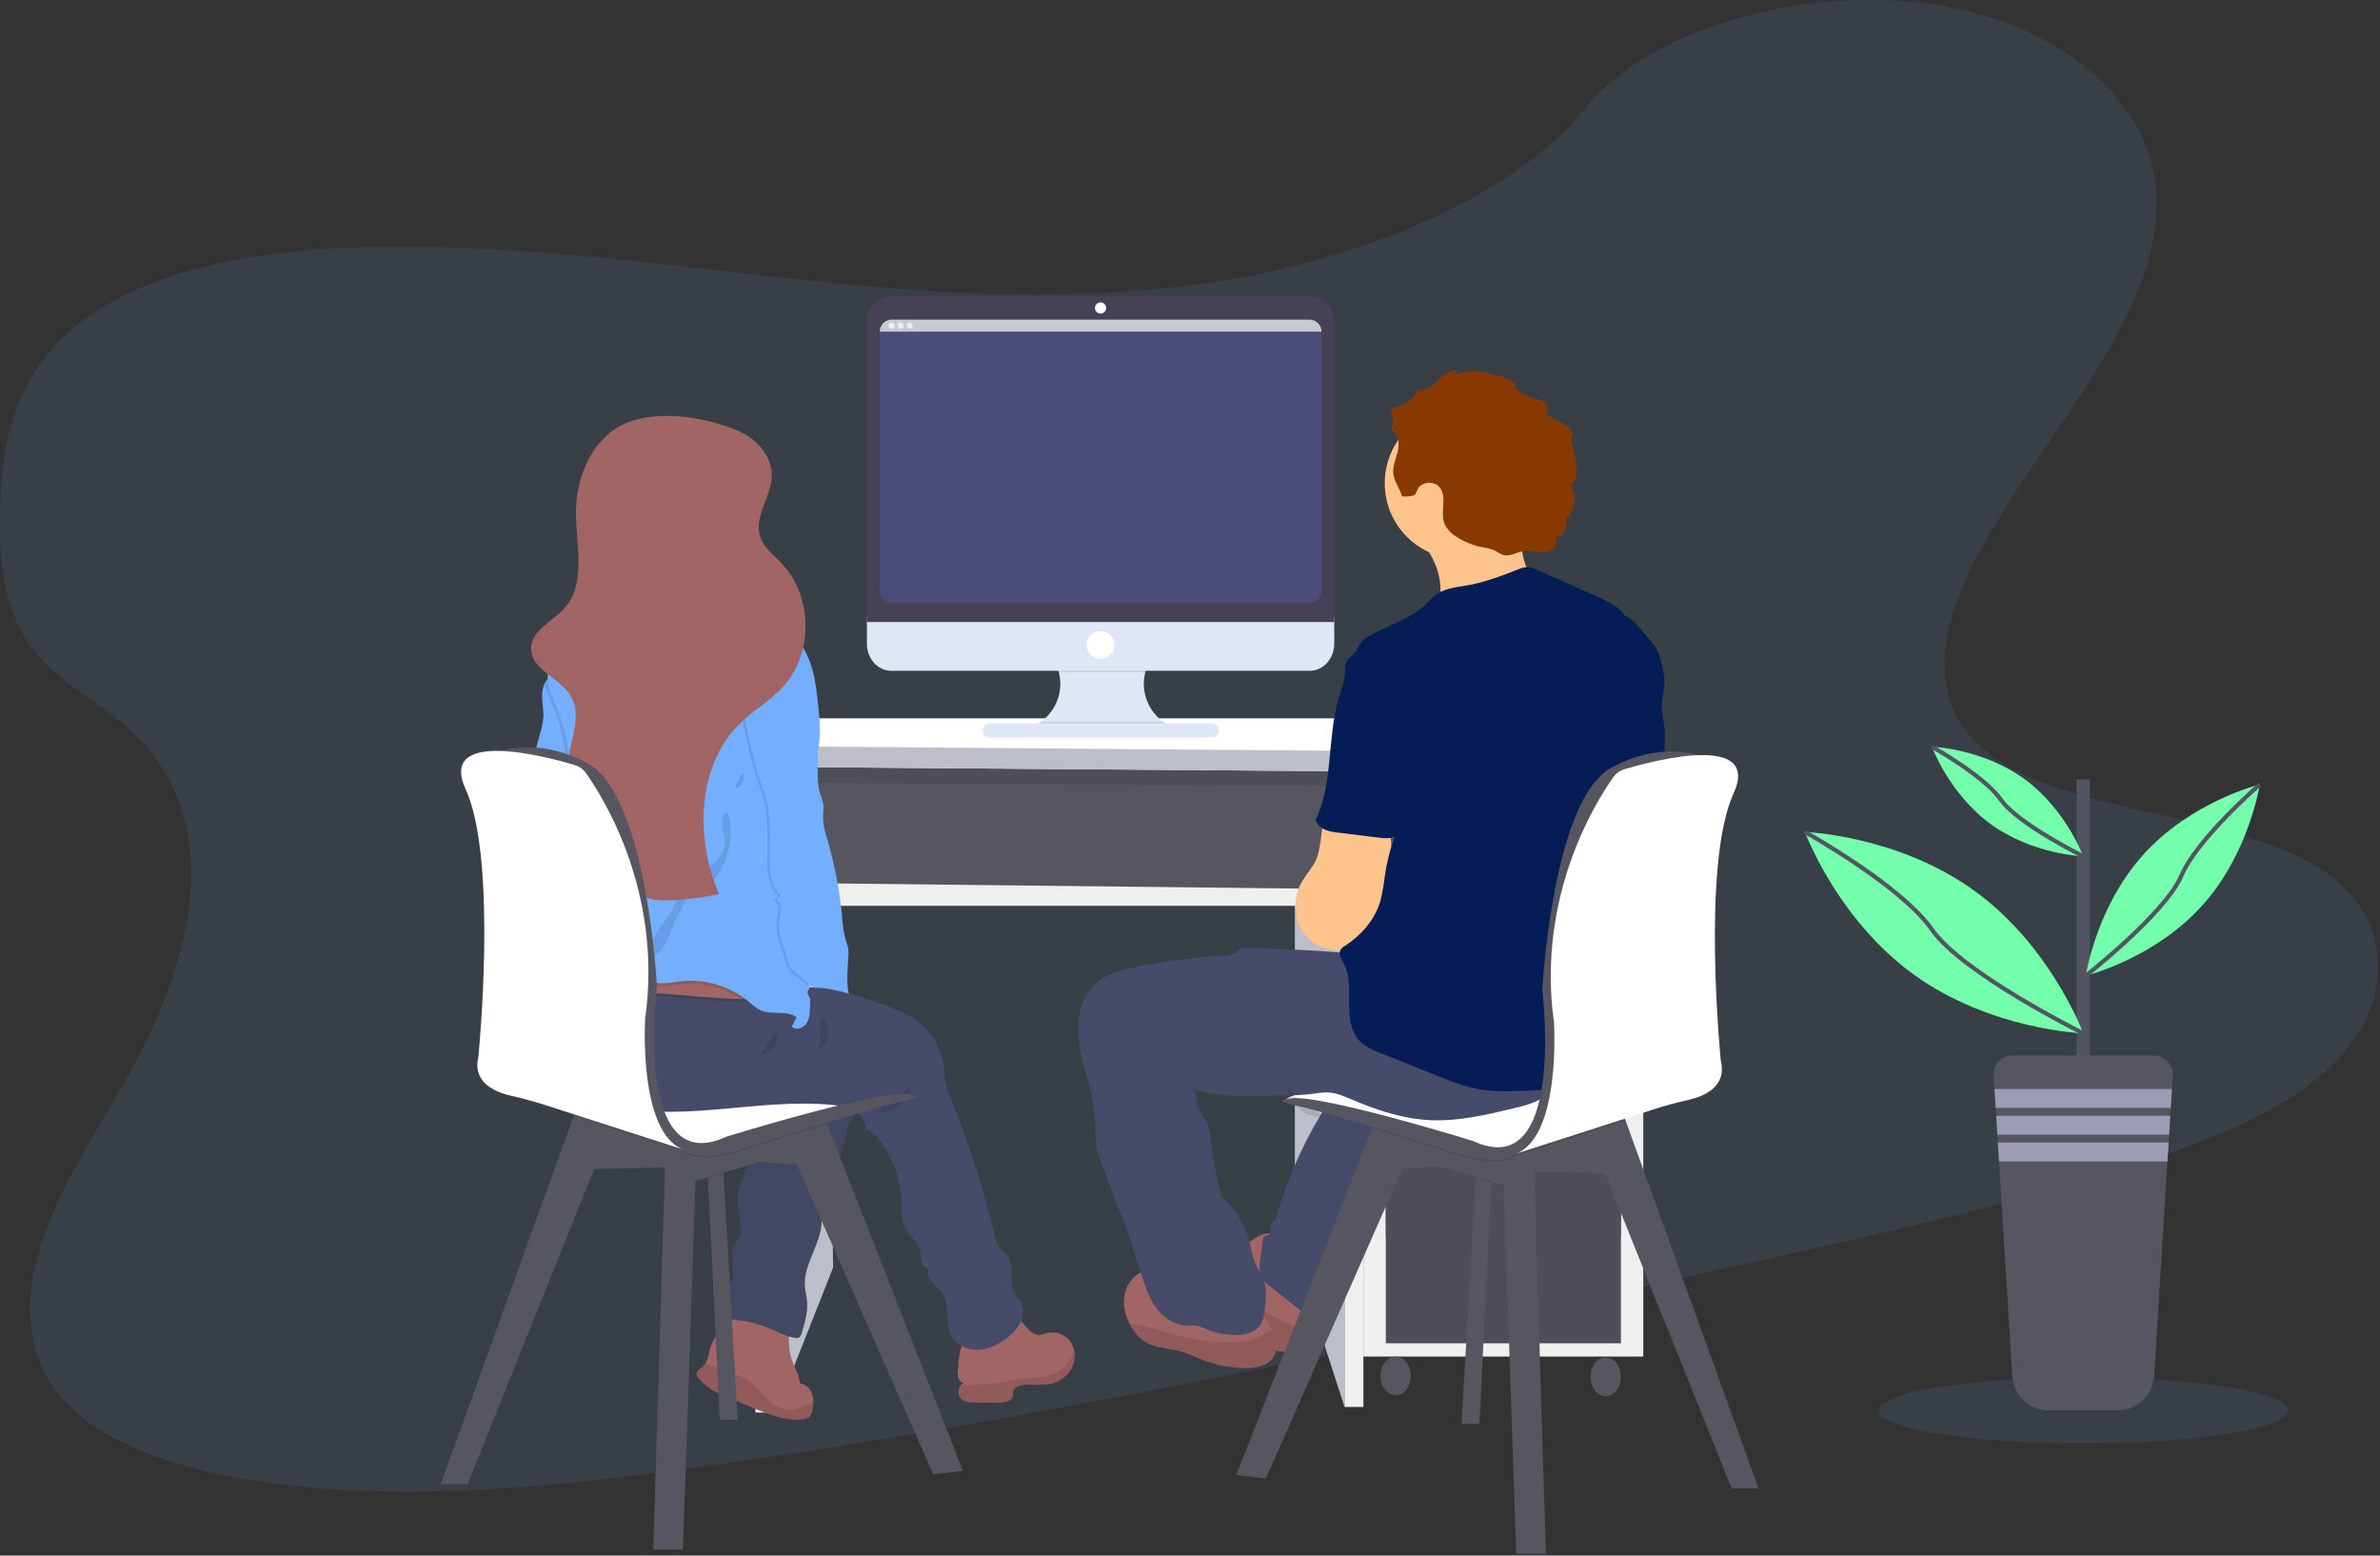 <svg
  width="1131"
  height="739"
  viewBox="0 0 1131 739"
  fill="none"
  xmlns="http://www.w3.org/2000/svg"
>
  <rect x="0" y="0" width="1131" height="739" fill="#333333" stroke="none"/>
  <g clip-path="url(#clip0)">
    <path
      opacity="0.1"
      d="M584.48 132.75C513.11 144.81 441.84 139.64 373.28 132.12C304.72 124.6 236.33 114.78 164.93 117.74C119 119.64 67.85 128.74 35.78 155.19C4.91 180.63 0.1 214.96 0.04 245.95C-0.04 269.26 1.98 293.38 18.5 311.95C29.98 324.83 47.65 334.06 60.96 345.95C107.27 387.25 93.19 452.28 62.8 507.57C48.54 533.51 31.1 559.02 21.39 585.57C11.68 612.12 10.39 640.57 27.77 662.22C44.99 683.69 78.3 695.79 113.03 702.06C183.57 714.8 262.16 706.89 338.2 696.17C506.49 672.36 673.04 635.24 839.23 598.21C900.72 584.5 962.48 570.73 1021.72 550.97C1054.62 539.97 1088.12 526.28 1109.37 504.97C1136.37 477.97 1137.05 441.04 1111.03 418.97C1067.37 381.97 968.55 390.18 934.78 347.88C916.2 324.59 924.29 292.96 939.08 265.02C970.79 205.1 1032.08 145.9 1024.14 86.16C1018.66 45.16 976.85 11.23 920.81 2.39C862.07 -6.87 786.63 10.69 752.81 51.95C718.04 94.46 647.5 122.07 584.48 132.75Z"
      fill="#73AEFF"
    />
    <path d="M643.43 359.24H360V424.87H643.43V359.24Z" fill="#565661" />
    <path
      opacity="0.1"
      d="M643.43 359.24H360V424.87H643.43V359.24Z"
      fill="black"
    />
    <path
      d="M393.91 427.03L395.9 602.24L368.64 671.06L366.53 427.03H393.91Z"
      fill="#BCBEC9"
    />
    <path
      d="M362.99 371.84L638.94 373.5V422.38H362.99V371.84Z"
      fill="#565661"
    />
    <path
      d="M615.33 427.03L638.94 430.36V668.4L615.33 595.59V427.03Z"
      fill="#BCBEC9"
    />
    <path d="M780.9 361.87H647.91V644.47H780.9V361.87Z" fill="#EFEFF0" />
    <path d="M770.26 369.72H658.55V586.95H770.26V369.72Z" fill="#565661" />
    <path
      opacity="0.1"
      d="M770.26 369.72H658.55V586.95H770.26V369.72Z"
      fill="black"
    />
    <path d="M770.26 374.17H658.55V422.38H770.26V374.17Z" fill="#565661" />
    <path d="M770.26 427.03H658.55V529.43H770.26V427.03Z" fill="#565661" />
    <path d="M770.26 535.75H658.55V638.15H770.26V535.75Z" fill="#565661" />
    <path
      opacity="0.1"
      d="M770.26 535.75H658.55V638.15H770.26V535.75Z"
      fill="black"
    />
    <path
      d="M663.21 662.87C667.186 662.87 670.41 658.751 670.41 653.67C670.41 648.589 667.186 644.47 663.21 644.47C659.233 644.47 656.01 648.589 656.01 653.67C656.01 658.751 659.233 662.87 663.21 662.87Z"
      fill="#565661"
    />
    <path
      d="M763.06 663.31C767.036 663.31 770.26 659.191 770.26 654.11C770.26 649.029 767.036 644.91 763.06 644.91C759.083 644.91 755.86 649.029 755.86 654.11C755.86 659.191 759.083 663.31 763.06 663.31Z"
      fill="#565661"
    />
    <path
      d="M359 671.06H368.64L365.99 364.32H351.35L359 671.06Z"
      fill="#EFEFF0"
    />
    <path
      d="M638.94 361.87V668.4H647.91V364.32L638.94 361.87Z"
      fill="#EFEFF0"
    />
    <path
      d="M366.46 419.38V430.36H638.94V422.38L366.46 419.38Z"
      fill="#EFEFF0"
    />
    <path
      d="M384.93 341.26H730.37L780.57 357.88V367.52L349.69 364.2V354.39L384.93 341.26Z"
      fill="white"
    />
    <path
      d="M349.69 354.39L780.57 357.88V367.52L349.69 364.2V354.39Z"
      fill="#BCBEC9"
    />
    <path
      d="M388.72 468.71L386.72 468.41C386.72 468.32 386.72 468.24 386.72 468.16C386.66 467.69 386.59 467.23 386.52 466.76C387.34 467.41 388.12 468.06 388.84 468.71H388.72Z"
      fill="url(#paint0_linear)"
    />
    <path
      d="M345.26 623.12C346.56 622.82 347.88 622.57 349.2 622.39C358.266 621.099 367.511 622.46 375.82 626.31C374.98 632.49 374.15 638.88 375.93 644.85C377.17 649.05 379.66 652.85 380.19 657.23C381.525 657.46 382.771 658.056 383.786 658.954C384.802 659.851 385.548 661.013 385.94 662.31C386.324 663.457 386.516 664.66 386.51 665.87C386.499 667.367 386.311 668.857 385.95 670.31C385.828 671.471 385.259 672.538 384.362 673.285C383.466 674.032 382.313 674.4 381.15 674.31C373.41 675.19 365.82 672.14 358.62 669.15L344.62 663.33C342.98 662.65 341.33 661.96 339.76 661.12C336.782 659.511 334.138 657.349 331.97 654.75C331.512 654.286 331.19 653.705 331.04 653.07C330.78 651.31 332.84 650.26 334.15 649.07C334.534 648.707 334.87 648.297 335.15 647.85C336.7 645.51 336.85 642.28 337.78 639.52C339.98 632.97 346.78 628.75 349.18 622.36C349.31 622.01 349.43 621.66 349.53 621.3"
      fill="#A26565"
    />
    <path
      opacity="0.1"
      d="M386.51 665.87C386.499 667.367 386.311 668.857 385.95 670.31C385.828 671.471 385.259 672.538 384.362 673.285C383.466 674.032 382.313 674.4 381.15 674.31C373.41 675.19 365.82 672.14 358.62 669.15L344.62 663.33C342.98 662.65 341.33 661.96 339.76 661.12C336.782 659.511 334.138 657.349 331.97 654.75C331.512 654.286 331.19 653.705 331.04 653.07C330.78 651.31 332.84 650.26 334.15 649.07C334.534 648.707 334.87 648.297 335.15 647.85C339.01 648.68 343.8 651.11 346.75 652.05C349.705 652.855 352.542 654.041 355.19 655.58C358.87 657.94 361.52 661.58 364.64 664.58C367.76 667.58 371.79 670.31 376.14 669.94C378.44 669.593 380.657 668.827 382.68 667.68L386.51 665.87Z"
      fill="black"
    />
    <path
      d="M370.12 523.76C370.38 524.667 370.357 525.632 370.053 526.526C369.749 527.42 369.179 528.199 368.42 528.76C367.11 529.57 365.42 529.46 364.12 530.34C362.51 531.47 362.28 533.71 362 535.65C361 542.32 357.69 548.37 354.86 554.5C352.03 560.63 349.64 567.32 350.68 573.98C351.39 578.5 353.61 583.32 351.53 587.39C351.02 588.39 350.26 589.28 349.68 590.25C346.83 595.01 348.45 601.04 348.34 606.58C348.382 607.195 348.246 607.809 347.95 608.35C347.513 608.861 346.975 609.276 346.37 609.57C345.355 610.316 344.521 611.282 343.93 612.395C343.34 613.509 343.008 614.741 342.96 616C342.876 618.518 343.179 621.034 343.86 623.46C343.97 624.439 344.403 625.354 345.09 626.06C345.886 626.586 346.826 626.852 347.78 626.82C354.063 627.329 360.225 628.828 366.04 631.26C369.83 632.84 373.51 634.82 377.54 635.58C377.93 635.701 378.34 635.741 378.746 635.698C379.152 635.655 379.544 635.53 379.9 635.33C380.407 634.873 380.757 634.267 380.9 633.6C382.45 628.5 384.02 623.24 383.49 617.94C383.26 615.66 382.65 613.43 382.49 611.15C381.79 602.15 387.88 594.03 389.81 585.15C390.68 581.15 390.68 577.01 391.3 572.97C392.98 561.9 399.08 551.97 401.43 541.02C401.757 538.979 402.266 536.971 402.95 535.02C404.7 530.78 408.75 527.34 408.84 522.75C408.896 521.74 408.63 520.739 408.08 519.89C407.137 518.855 405.885 518.154 404.51 517.89C399.077 516.395 393.547 515.279 387.96 514.55C385.399 514.047 382.786 513.866 380.18 514.01C376.796 514.408 373.544 515.556 370.66 517.37C366.8 519.75 369.28 520.32 370.12 523.76Z"
      fill="#454B69"
    />
    <path
      opacity="0.05"
      d="M370.12 523.76C370.38 524.667 370.357 525.632 370.053 526.526C369.749 527.42 369.179 528.199 368.42 528.76C367.11 529.57 365.42 529.46 364.12 530.34C362.51 531.47 362.28 533.71 362 535.65C361 542.32 357.69 548.37 354.86 554.5C352.03 560.63 349.64 567.32 350.68 573.98C351.39 578.5 353.61 583.32 351.53 587.39C351.02 588.39 350.26 589.28 349.68 590.25C346.83 595.01 348.45 601.04 348.34 606.58C348.382 607.195 348.246 607.809 347.95 608.35C347.513 608.861 346.975 609.276 346.37 609.57C345.355 610.316 344.521 611.282 343.93 612.395C343.34 613.509 343.008 614.741 342.96 616C342.876 618.518 343.179 621.034 343.86 623.46C343.97 624.439 344.403 625.354 345.09 626.06C345.886 626.586 346.826 626.852 347.78 626.82C354.063 627.329 360.225 628.828 366.04 631.26C369.83 632.84 373.51 634.82 377.54 635.58C377.93 635.701 378.34 635.741 378.746 635.698C379.152 635.655 379.544 635.53 379.9 635.33C380.407 634.873 380.757 634.267 380.9 633.6C382.45 628.5 384.02 623.24 383.49 617.94C383.26 615.66 382.65 613.43 382.49 611.15C381.79 602.15 387.88 594.03 389.81 585.15C390.68 581.15 390.68 577.01 391.3 572.97C392.98 561.9 399.08 551.97 401.43 541.02C401.757 538.979 402.266 536.971 402.95 535.02C404.7 530.78 408.75 527.34 408.84 522.75C408.896 521.74 408.63 520.739 408.08 519.89C407.137 518.855 405.885 518.154 404.51 517.89C399.077 516.395 393.547 515.279 387.96 514.55C385.399 514.047 382.786 513.866 380.18 514.01C376.796 514.408 373.544 515.556 370.66 517.37C366.8 519.75 369.28 520.32 370.12 523.76Z"
      fill="black"
    />
    <path
      d="M350.55 674.47H342.02L336.44 559.83L336.05 553.31L343.3 550.76L343.79 557.69L350.55 674.47Z"
      fill="#565661"
    />
    <path
      opacity="0.1"
      d="M343.79 557.69L336.44 559.83L336.05 553.31L343.3 550.76L343.79 557.69Z"
      fill="black"
    />
    <path
      d="M457.58 698.72L443.51 700.42L378.69 553.31L361.21 552.03L330.51 560.99L324.54 736.14H310.47L316.01 554.59L282.32 555.45L222.2 705.11H209.41L272.64 530.2L275.08 523.46L369.31 520.23L392.8 533.4L393.1 534.16L457.58 698.72Z"
      fill="#565661"
    />
    <path
      opacity="0.1"
      d="M393.1 534.16C372.85 540.26 351.83 546.92 351.83 546.92C351.83 546.92 332.66 553.61 324.54 546.92C323.516 546.121 322.372 545.49 321.15 545.05C322.204 545.803 323.341 546.43 324.54 546.92L272.64 530.19L275.07 523.46L369.31 520.23L392.8 533.4L393.1 534.16Z"
      fill="black"
    />
    <path
      d="M297.25 505.13L335.62 496.6C335.62 496.6 427.3 513.66 434.12 520.48C434.12 520.48 360.78 535.4 352.68 540.48C344.58 545.56 296.39 551.18 297.25 505.13Z"
      fill="white"
    />
    <path
      d="M280.75 409.24C277.75 418.75 269.56 427.32 259.59 427.73C258.864 427.815 258.13 427.683 257.48 427.35C256.23 426.57 256.2 424.74 256.71 423.35C257.22 421.96 258.11 420.71 258.25 419.25C258.28 418.952 258.259 418.651 258.19 418.36C257.93 417.17 256.96 416.11 255.82 416.36C256.596 415.739 257.113 414.851 257.27 413.869C257.427 412.887 257.213 411.882 256.67 411.05C256.217 410.539 255.809 409.99 255.45 409.41C254.62 407.71 255.91 405.8 256.45 403.98C257.56 399.98 254.74 395.98 254.51 391.81C254.31 388.08 256.2 384.57 256.67 380.87C257.42 374.87 254.44 369.12 254.09 363.13C253.85 358.95 254.88 354.81 256.03 350.78C257.03 347.18 258.16 343.54 258.23 339.78C258.23 337.05 257.76 334.35 257.63 331.63C257.422 329.143 257.874 326.646 258.94 324.39C259.632 323.063 260.811 322.056 262.23 321.58C265.51 320.48 267.66 322.19 268.14 325.3C268.94 330.59 268.48 335.99 269.53 341.3C270.501 346.266 271.971 351.12 273.92 355.79C275.69 360.01 277.84 364.09 279.2 368.46C280.224 372.062 280.956 375.741 281.39 379.46C282.73 389.45 283.78 399.73 280.75 409.24Z"
      fill="#73AEFF"
    />
    <path
      d="M508.51 651.28C507.245 653.063 505.617 654.559 503.733 655.669C501.85 656.778 499.753 657.478 497.58 657.72C493.24 658.26 488.73 657.17 484.52 658.36C483.868 658.467 483.253 658.734 482.729 659.138C482.206 659.541 481.79 660.067 481.52 660.67C481.416 661.483 481.352 662.301 481.33 663.12C480.84 665.79 477.33 666.39 474.6 666.37L463.34 666.3C461 666.3 458.41 666.17 456.73 664.55C455.931 663.665 455.481 662.521 455.462 661.329C455.444 660.137 455.859 658.979 456.63 658.07C456.979 657.656 457.407 657.316 457.89 657.07C457.187 656.837 456.562 656.414 456.085 655.847C455.609 655.281 455.299 654.593 455.19 653.86C454.985 652.39 455.056 650.894 455.4 649.45C455.4 645.27 456.4 638.27 459.34 635C462.95 630.93 469.21 625.67 474.66 624.58C476.5 624.227 478.398 624.31 480.2 624.822C482.003 625.335 483.66 626.262 485.04 627.53C487.62 629.93 489.5 633.69 493.04 634.11C494.97 634.35 496.83 633.44 498.74 633.11C500.911 632.831 503.115 633.229 505.05 634.252C506.985 635.274 508.557 636.87 509.55 638.82C510.034 639.809 510.371 640.863 510.55 641.95C511.078 645.206 510.349 648.541 508.51 651.28Z"
      fill="#A26565"
    />
    <path
      opacity="0.1"
      d="M508.51 651.28C507.245 653.063 505.617 654.559 503.734 655.669C501.85 656.778 499.753 657.478 497.58 657.72C493.24 658.26 488.73 657.17 484.52 658.36C483.868 658.467 483.253 658.734 482.73 659.138C482.206 659.541 481.791 660.067 481.52 660.67C481.416 661.483 481.353 662.301 481.33 663.12C480.84 665.79 477.33 666.39 474.6 666.37L463.34 666.3C461 666.3 458.41 666.17 456.73 664.55C455.931 663.665 455.481 662.521 455.463 661.329C455.444 660.137 455.859 658.979 456.63 658.07C463.13 657.8 469.52 658.07 476 656.73C478.63 656.2 481.22 655.5 483.88 655.13C489.64 654.31 495.77 655.01 501.06 652.57C505.47 650.57 508.63 646.5 510.5 641.96C511.041 645.207 510.329 648.537 508.51 651.28Z"
      fill="black"
    />
    <path
      d="M478.8 635.47C474.8 638.57 470.11 640.99 465.07 641.25C460.03 641.51 454.68 639.25 452.21 634.87C448.6 628.44 451.8 619.5 447.38 613.6C446 611.75 444.01 610.44 442.55 608.65C441.09 606.86 440.25 604.17 441.55 602.27C439.98 602.87 438.32 601.35 437.86 599.73C437.4 598.11 437.69 596.37 437.41 594.73C436.68 590.38 432.41 587.59 430.36 583.73C428.31 579.87 428.59 574.86 428.36 570.29C427.849 559.156 423.704 548.495 416.56 539.94C415.2 538.32 413.46 536.67 411.34 536.75C411.71 533.09 409.27 529.59 406.11 527.75C402.95 525.91 399.19 525.29 395.53 524.93C358.6 521.29 320.12 535.02 284.86 523.47C275.05 520.26 265.59 514.89 259.59 506.47C257.253 503.266 255.581 499.626 254.672 495.765C253.764 491.904 253.637 487.9 254.3 483.99V483.85C255.69 476.75 259.44 475 265.65 471.76C272.819 467.97 280.312 464.827 288.04 462.37C303.04 457.68 319.19 455.99 334.67 459.43C341.9 461.05 348.87 463.73 356.11 465.3C358.96 465.92 361.83 466.36 364.72 466.73C369.21 467.29 373.72 467.66 378.24 468.18C392.693 469.844 406.926 473.046 420.7 477.73C425.83 479.47 430.96 481.46 435.37 484.61C438.858 487.143 441.807 490.345 444.046 494.03C446.285 497.714 447.768 501.807 448.41 506.07C448.83 509.01 448.84 512.07 449.48 514.92C450.086 517.315 450.889 519.656 451.88 521.92C460.424 543.046 467.407 564.771 472.77 586.92C473.074 588.565 473.638 590.152 474.44 591.62C475.72 593.69 477.92 595.08 479.21 597.15C482.21 602.03 479.32 608.84 481.98 613.92C482.9 615.68 484.43 617.07 485.35 618.83C488.35 624.6 483.92 631.5 478.8 635.47Z"
      fill="#454B69"
    />
    <path
      opacity="0.1"
      d="M427.7 520.57C429.121 519.445 430.348 518.094 431.33 516.57C432.315 515.039 432.707 513.2 432.43 511.4C432.82 513.677 432.671 516.013 431.996 518.222C431.32 520.431 430.137 522.451 428.54 524.12C426.03 526.69 421.32 529.21 417.65 528.33C418.17 525.39 425.37 522.55 427.7 520.57Z"
      fill="black"
    />
    <path
      opacity="0.1"
      d="M365.22 470.73C364.918 471.802 364.354 472.782 363.579 473.581C362.804 474.381 361.842 474.975 360.78 475.31C358.648 475.962 356.415 476.223 354.19 476.08H352.19C325.95 475.5 299.43 469.68 273.8 475.23C270.711 475.867 267.681 476.76 264.74 477.9C260.994 479.377 257.486 481.398 254.33 483.9V483.76C255.72 476.66 259.47 474.91 265.68 471.67C272.843 467.912 280.325 464.8 288.04 462.37C303.04 457.68 319.19 455.99 334.67 459.43C341.9 461.05 348.87 463.73 356.11 465.3C358.96 465.92 361.83 466.36 364.72 466.73C365.281 467.984 365.455 469.377 365.22 470.73Z"
      fill="black"
    />
    <path
      d="M365.22 469.3C364.92 470.374 364.357 471.356 363.582 472.158C362.807 472.96 361.843 473.555 360.78 473.89C358.648 474.543 356.414 474.801 354.19 474.65H352.19C325.95 474.07 299.43 468.25 273.8 473.8C270.712 474.438 267.682 475.328 264.74 476.46C260.816 478.025 257.157 480.183 253.89 482.86C253.123 480.753 252.36 478.643 251.6 476.53C250.68 474.01 253.6 473.45 254.16 471.19C254.53 469.66 253.9 467.92 253.58 466.29C253.498 465.891 253.444 465.487 253.42 465.08C253.24 461.47 254.53 459.39 257.49 457.44C266.27 451.64 276.98 447.66 287 444.67C292.327 442.986 297.829 441.919 303.4 441.49C311.28 441.03 319.15 442.49 326.82 444.34C336.25 446.67 345.58 449.75 353.94 454.68C358.04 457.07 362.04 460.07 364.25 464.33C365.132 465.827 365.474 467.581 365.22 469.3Z"
      fill="#A26565"
    />
    <path
      opacity="0.1"
      d="M280.75 409.24C277.75 418.75 269.56 427.32 259.59 427.73C258.865 427.815 258.13 427.683 257.48 427.35C256.23 426.57 256.2 424.74 256.71 423.35C257.22 421.96 258.11 420.71 258.25 419.25C258.28 418.952 258.26 418.651 258.19 418.36C263.48 410.9 268.61 403.36 270.64 394.53C271.051 393.01 271.176 391.426 271.01 389.86C270.74 388.06 269.83 386.43 269.33 384.69C268.45 381.61 268.86 378.35 269.11 375.16C270.151 361.113 267.806 347.022 262.27 334.07C260.92 330.95 259.38 327.79 258.91 324.46C259.602 323.133 260.781 322.126 262.2 321.65C265.48 320.55 267.63 322.26 268.11 325.37C268.91 330.66 268.45 336.06 269.5 341.37C270.471 346.336 271.942 351.19 273.89 355.86C275.66 360.08 277.81 364.16 279.17 368.53C280.194 372.132 280.926 375.811 281.36 379.53C282.73 389.45 283.78 399.73 280.75 409.24Z"
      fill="black"
    />
    <path
      opacity="0.1"
      d="M365.22 469.3C364.92 470.374 364.357 471.356 363.582 472.158C362.807 472.96 361.844 473.555 360.78 473.89C358.648 474.543 356.415 474.801 354.19 474.65H352.19C343.648 468.977 333.379 466.498 323.19 467.65C319.93 468.04 316.67 468.8 313.41 468.5C306.82 467.9 301.48 463.16 295.61 460.13C288.93 456.832 281.418 455.605 274.036 456.606C266.654 457.607 259.74 460.792 254.18 465.75L253.61 466.25C253.528 465.851 253.475 465.447 253.45 465.04C253.27 461.43 254.56 459.35 257.52 457.4C266.3 451.6 277.01 447.62 287.03 444.63C292.357 442.946 297.86 441.879 303.43 441.45C311.31 440.99 319.18 442.45 326.85 444.3C336.28 446.63 345.61 449.71 353.97 454.64C358.04 457.07 362.04 460.07 364.25 464.33C365.132 465.827 365.474 467.581 365.22 469.3Z"
      fill="black"
    />
    <path
      d="M387.65 359.76L387.51 360.12C385.27 365.93 381.15 370.84 378.51 376.5C375.18 383.67 374.36 391.71 373.62 399.59C372.98 406.34 372.35 413.13 372.86 419.9C374.14 436.58 382.29 452.4 384.47 468.76C385.007 472.538 385.145 476.363 384.88 480.17C384.7 482.58 384.26 485.17 382.66 486.95C381.06 488.73 377.95 489.43 376.23 487.72C377 486.25 377.78 484.79 378.56 483.32C373.99 479.77 367.11 482.32 361.77 480.1C359.42 479.1 357.54 477.3 355.57 475.69C351.074 472.034 345.892 469.314 340.33 467.69C334.768 466.065 328.937 465.569 323.18 466.23C319.92 466.63 316.66 467.39 313.4 467.09C306.81 466.48 301.47 461.75 295.6 458.72C288.921 455.423 281.409 454.196 274.028 455.195C266.647 456.195 259.732 459.376 254.17 464.33C252.77 465.63 250.89 467.15 249.17 466.33C248.505 465.923 247.968 465.337 247.62 464.64C241.07 453.45 245.89 439.02 252.89 428.12C259.89 417.22 269.16 407.17 272.04 394.54C272.456 393.02 272.581 391.436 272.41 389.87C272.14 388.07 271.23 386.44 270.73 384.7C269.85 381.62 270.26 378.36 270.51 375.17C271.559 361.122 269.22 347.027 263.69 334.07C262.09 330.34 260.19 326.56 260.19 322.51C260.19 316.13 264.76 310.84 268.54 305.71C272.89 299.81 276.54 293.28 282.05 288.43C287.27 283.82 294.83 281 301.29 283.34C312.267 280.675 323.565 279.574 334.85 280.07C338.75 280.25 342.78 280.66 346.2 282.55C349.86 284.55 352.49 288.11 356.09 290.24C358.72 291.81 361.75 292.55 364.61 293.65C372.507 296.734 379.026 302.565 382.97 310.07C386.97 317.82 387.97 326.73 388.85 335.41C389.69 343.58 390.49 352.07 387.65 359.76Z"
      fill="#73AEFF"
    />
    <path
      opacity="0.1"
      d="M372.86 419.9C374.14 436.58 382.29 452.4 384.47 468.76C380.11 465.07 374.04 461.36 373.23 457.07C372.33 452.43 369.45 446.35 368.97 441.66C368.49 436.97 371.78 431.24 368.33 428.02C366.65 426.45 371.12 426.89 369.48 425.28C365.79 421.69 364.88 416.16 364.65 411.03C364.26 401.95 365.41 392.77 363.74 383.84C362.74 378.33 360.65 373.08 358.98 367.73C357.04 361.5 355.64 355.12 354.24 348.73C352.862 343.049 351.86 337.283 351.24 331.47C350.81 326.47 351.01 321.17 353.24 316.61C355.47 312.05 359.98 308.35 365.04 308.42C381.96 308.64 379.04 331.58 382.76 342.18C384.25 346.4 386.26 350.48 387.07 354.88C387.366 356.605 387.526 358.35 387.55 360.1C385.31 365.91 381.19 370.82 378.55 376.48C375.22 383.65 374.4 391.69 373.66 399.57C372.98 406.34 372.35 413.13 372.86 419.9Z"
      fill="black"
    />
    <path
      d="M383.86 341.92C385.35 346.14 387.36 350.22 388.17 354.62C389.52 361.99 387.43 369.82 389.7 376.96C390.291 378.484 390.785 380.044 391.18 381.63C391.57 383.9 391.12 386.22 391.12 388.53C391.12 392.25 392.29 395.85 393.33 399.42C396.847 411.552 399.175 423.997 400.28 436.58C400.445 439.961 400.978 443.314 401.87 446.58C402.29 447.687 402.651 448.815 402.95 449.96C403.219 451.488 403.283 453.045 403.14 454.59C402.87 459.49 402.32 464.41 402.87 469.29C403.42 474.17 405.2 479.12 408.87 482.39C405.59 483.1 402.12 483.81 398.92 482.76C394.42 481.29 391.72 476.76 389.43 472.64C386.53 467.38 375.51 462.64 374.37 456.73C373.48 452.1 370.6 446.02 370.12 441.32C369.64 436.62 372.92 430.91 369.47 427.69C367.8 426.12 372.27 426.55 370.62 424.95C366.94 421.36 366.03 415.83 365.8 410.69C365.41 401.62 366.55 392.44 364.89 383.51C363.89 378 361.8 372.75 360.13 367.39C358.19 361.17 356.79 354.79 355.39 348.39C354.008 342.71 353.006 336.944 352.39 331.13C351.96 326.13 352.15 320.82 354.39 316.26C356.63 311.7 361.14 308.01 366.19 308.07C383.04 308.37 380.14 331.32 383.86 341.92Z"
      fill="#73AEFF"
    />
    <path
      opacity="0.1"
      d="M335.64 345.83C337.22 347.68 339.25 349.71 341.64 349.35C341.459 349.638 341.172 349.843 340.841 349.921C340.51 350 340.162 349.945 339.87 349.77C339.296 349.39 338.837 348.861 338.54 348.24L335.12 342.47C334.67 341.72 331.57 337.35 330.81 339.87C330.51 340.94 334.87 344.93 335.64 345.83Z"
      fill="black"
    />
    <path
      opacity="0.1"
      d="M333.8 360.22C333.702 358.335 332.907 356.553 331.57 355.22C330.368 354.13 328.965 353.284 327.44 352.73C323.69 351.19 319.25 349.95 315.18 350.15C316.66 352.31 321.41 353.6 323.79 354.82C327.163 356.56 330.5 358.36 333.8 360.22Z"
      fill="black"
    />
    <path
      opacity="0.1"
      d="M344.45 401.18C343.76 406.3 339.57 410.18 335.33 413.18C331.09 416.18 326.33 418.76 323.56 423.1C321.64 426.1 320.78 429.58 319.15 432.71C317.35 436.16 314.66 439.06 312.51 442.3C310.36 445.54 308.68 449.41 309.34 453.25C309.35 453.427 309.395 453.6 309.475 453.758C309.554 453.916 309.665 454.056 309.8 454.17C310.006 454.257 310.231 454.29 310.453 454.265C310.676 454.241 310.888 454.16 311.07 454.03C315.43 451.75 317.15 446.54 318.98 442.03C320.901 437.478 323.064 433.031 325.46 428.71C326.54 426.71 327.73 424.53 329.74 423.42C331.116 422.847 332.526 422.356 333.96 421.95C335.995 421.017 337.78 419.615 339.17 417.86C344.629 411.348 347.48 403.042 347.17 394.55C347.11 392.76 347.01 384.14 344.32 386.8C341.63 389.46 344.91 397.7 344.45 401.18Z"
      fill="black"
    />
    <path
      d="M351.04 204.81C359.64 208.56 367.04 216.81 366.77 226.16C366.54 235.98 358.32 245.23 361.15 254.64C362.79 260.1 367.73 263.76 371.64 267.91C386.53 283.67 386.5 311.18 371.56 326.91C365.84 332.91 358.49 337.18 352.44 342.91C331.11 363.01 330.2 397.78 341.62 424.77C332.87 426.662 323.952 427.668 315 427.77C310.81 427.77 305.68 427.06 304.16 423.15C302.76 419.54 305.16 414.66 302.4 411.99C301.1 410.74 299.15 410.57 297.4 410.28C286.14 408.46 276.9 399.47 272.68 388.88C268.46 378.29 268.68 366.37 271.1 355.23C272.82 347.18 275.51 338.32 271.52 331.12C266.52 322.06 252.14 318.24 252.36 307.88C252.54 299.39 262.55 295.26 268.23 288.95C278.71 277.33 273.72 259.3 273.7 243.64C273.7 229.86 278.52 215.64 288.78 206.46C304.04 192.69 333.43 197.16 351.04 204.81Z"
      fill="#A26565"
    />
    <g opacity="0.1">
      <path
        opacity="0.1"
        d="M273.16 320.85C268.77 312.93 257.24 309.01 254.56 301.22C253.219 303.038 252.466 305.222 252.4 307.48C252.18 317.84 266.54 321.66 271.56 330.73C273.208 333.941 273.902 337.557 273.56 341.15C275.14 334.19 276.53 326.93 273.16 320.85Z"
        fill="black"
      />
      <path
        opacity="0.1"
        d="M362.3 241.82C364.1 236.57 366.71 231.27 366.84 225.82C366.858 225.23 366.841 224.639 366.79 224.05C364.78 230.07 361.7 235.91 362.3 241.82Z"
        fill="black"
      />
      <path
        opacity="0.1"
        d="M274.88 269.79C278.32 258.92 275.35 245.44 275.34 233.38C275.34 231.92 275.4 230.45 275.51 228.99C274.325 233.651 273.727 238.441 273.73 243.25C273.75 251.86 275.26 261.2 274.88 269.79Z"
        fill="black"
      />
      <path
        opacity="0.1"
        d="M373.23 316.68C367.51 322.68 360.16 326.95 354.11 332.68C343.31 342.85 337.76 356.78 336.37 371.55C338.95 360.55 344.16 350.42 352.51 342.55C358.51 336.85 365.91 332.6 371.63 326.55C378.434 319.135 382.385 309.546 382.78 299.49C381.053 305.916 377.774 311.819 373.23 316.68Z"
        fill="black"
      />
      <path
        opacity="0.1"
        d="M316.67 417.51C312.48 417.51 307.35 416.79 305.83 412.88C304.43 409.28 306.83 404.4 304.07 401.72C302.77 400.47 300.81 400.3 299.07 400.01C287.82 398.2 278.58 389.2 274.36 378.62C271.25 370.8 270.58 362.27 271.36 353.85C271.28 354.18 271.21 354.51 271.14 354.85C268.76 365.99 268.51 377.92 272.72 388.51C276.93 399.1 286.18 408.09 297.43 409.9C299.21 410.19 301.17 410.37 302.43 411.61C305.22 414.29 302.79 419.17 304.19 422.77C305.71 426.68 310.84 427.45 315.03 427.4C323.981 427.297 332.9 426.292 341.65 424.4C340.416 421.483 339.337 418.502 338.42 415.47C331.238 416.746 323.964 417.429 316.67 417.51Z"
        fill="black"
      />
    </g>
    <path
      opacity="0.1"
      d="M349.42 373.9C351.89 375.76 354.57 368.67 353.04 366.9C352.63 367.36 349.04 373.64 349.42 373.9Z"
      fill="black"
    />
    <path
      opacity="0.1"
      d="M359.95 502.24C362.86 501.24 365.95 500.24 367.85 497.84C369.42 495.91 370.71 488.25 367.39 491.92C364.57 495.07 363.24 499.22 359.95 502.24Z"
      fill="black"
    />
    <path
      opacity="0.1"
      d="M389.58 494.21C389.23 496.57 388.58 499.02 386.91 500.72C386.6 501.04 385.91 501.24 385.82 500.81C387.685 499.817 389.419 498.594 390.98 497.17C394.36 493.82 394.82 485.57 389.67 483.38C389.62 487 390.13 490.53 389.58 494.21Z"
      fill="black"
    />
    <path
      d="M425.15 479.34C425.15 479.34 396.77 468.19 386.51 469.34C376.25 470.49 398.13 486.66 398.13 486.66L411.21 495.48C411.21 495.48 419.21 492.48 419.74 492.25C420.27 492.02 425.15 479.34 425.15 479.34Z"
      fill="#454B69"
    />
    <path
      d="M229.88 359.72C229.88 359.72 251.2 347.36 279.34 362.72C307.48 378.08 312.17 468.47 312.17 468.47C312.17 468.47 300.66 560.56 345.04 540.07C345.04 540.07 426.04 514.92 434.15 520.46C434.15 520.46 441.83 520.46 426.48 523.87C411.13 527.28 351.83 546.07 351.83 546.07C351.83 546.07 332.66 552.77 324.54 546.07C316.42 539.37 293.41 546.93 290.42 500.87C288.441 471.844 284.883 442.948 279.76 414.31L271.85 390.86L229.88 359.72Z"
      fill="#565661"
    />
    <path
      d="M227.32 502.14C227.32 502.14 236.7 408.76 221.32 375.07C207.94 345.71 259.68 359.44 273.18 363.44C275.269 364.065 277.091 365.366 278.36 367.14C286.36 378.39 315.06 423.48 306.6 483.81C306.6 483.81 303.19 537.54 324.51 546.06L258.82 524.9C253.49 523.18 248.08 521.75 242.62 520.51C235.66 518.93 224.32 514.44 227.32 502.14Z"
      fill="white"
    />
    <path
      d="M694.53 676.47H703.06L708.65 561.83L709.03 555.31L701.78 552.76L701.3 559.69L694.53 676.47Z"
      fill="#565661"
    />
    <path
      opacity="0.1"
      d="M701.3 559.69L708.65 561.83L709.03 555.31L701.78 552.76L701.3 559.69Z"
      fill="black"
    />
    <path
      d="M623.31 632.2C623.1 633.77 622.697 635.309 622.11 636.78C621.504 638.702 620.202 640.328 618.46 641.34C617.29 641.823 616.036 642.071 614.77 642.07C610.06 642.35 605.08 642.28 601.03 639.88C599.305 638.768 597.723 637.448 596.32 635.95C587.219 626.908 578.946 617.068 571.6 606.55C570.37 604.78 569.1 602.69 569.65 600.55C579.166 597.91 588.202 593.776 596.42 588.3C597.554 587.43 598.825 586.754 600.18 586.3C602.5 585.804 604.889 585.716 607.24 586.04C609.51 586.41 609.61 586.48 610.48 589.04C611.92 593.37 611.68 598.04 613.3 602.37C614.328 604.763 615.58 607.053 617.04 609.21C621.22 616.2 624.43 624.45 623.31 632.2Z"
      fill="#A26565"
    />
    <path
      opacity="0.1"
      d="M623.31 632.2C623.1 633.77 622.697 635.309 622.11 636.78C621.504 638.702 620.202 640.328 618.46 641.34C617.29 641.823 616.036 642.071 614.77 642.07C610.06 642.35 605.08 642.28 601.03 639.88C599.305 638.768 597.723 637.448 596.32 635.95C587.219 626.908 578.946 617.068 571.6 606.55C570.37 604.78 569.1 602.69 569.65 600.55C572.754 599.69 575.812 598.668 578.81 597.49L578.96 597.6C582.03 599.79 584.26 602.93 586.43 606.01L593.43 615.86C594.678 617.795 596.152 619.574 597.82 621.16C599.889 622.82 602.173 624.193 604.61 625.24C607.9 626.83 611.19 628.42 614.61 629.7C616.82 630.59 620.56 630.94 623.31 632.2Z"
      fill="black"
    />
    <path
      d="M629.77 525.41C629.081 527.072 628.244 528.668 627.27 530.18C617.975 545.787 610.805 562.566 605.95 580.07C604.57 579.76 603.79 581.64 603.8 583.07C603.81 584.5 603.8 586.3 602.48 586.82C602.09 586.97 601.65 586.97 601.27 587.14C600.43 587.52 600.19 588.59 600.07 589.51L598.89 598.17C598.48 601.17 598.12 604.42 599.59 607.07C600.604 608.645 601.919 610.004 603.46 611.07L622.98 626.47C623.78 627.1 624.77 627.77 625.73 627.42C627.92 626.62 625.98 622.7 627.73 621.11C628.89 620.02 630.73 620.84 632.34 620.71C634.44 620.55 636.03 618.62 636.56 616.59C636.932 614.523 636.969 612.409 636.67 610.33C636.538 609.381 636.648 608.415 636.99 607.52C637.586 606.572 638.407 605.785 639.38 605.23C642.767 602.756 645.496 599.491 647.328 595.718C649.16 591.945 650.04 587.781 649.89 583.59C649.731 582.314 649.778 581.021 650.03 579.76C650.436 578.606 651.05 577.535 651.84 576.6C658.93 567.01 664.84 556.6 670.71 546.21C674.09 540.21 677.53 534.12 678.71 527.36C678.812 527.108 678.854 526.837 678.834 526.566C678.813 526.295 678.729 526.033 678.589 525.8C678.45 525.567 678.258 525.37 678.029 525.224C677.8 525.079 677.54 524.988 677.27 524.96C674.341 524.046 671.355 523.331 668.33 522.82C659.14 520.96 650.27 518.09 641.33 515.33C632.39 512.57 632.46 518.19 629.77 525.41Z"
      fill="#454B69"
    />
    <path
      d="M587.5 700.72L601.58 702.42L666.39 555.31L683.87 554.03L714.58 562.99L720.54 738.14H734.61L729.07 556.59L762.76 557.45L822.88 707.11H835.67L772.44 532.2L770.01 525.46L675.77 522.23L652.28 535.4L651.98 536.16L587.5 700.72Z"
      fill="#565661"
    />
    <path
      opacity="0.1"
      d="M651.98 536.16C672.23 542.26 693.25 548.92 693.25 548.92C693.25 548.92 712.42 555.61 720.54 548.92C721.564 548.121 722.708 547.49 723.93 547.05C722.876 547.803 721.739 548.43 720.54 548.92L772.44 532.19L770.04 525.46L675.8 522.23L652.31 535.4L651.98 536.16Z"
      fill="black"
    />
    <path
      d="M747.83 507.13L709.46 498.6C709.46 498.6 617.78 515.66 610.96 522.48C610.96 522.48 684.3 537.4 692.4 542.48C700.5 547.56 748.69 553.18 747.83 507.13Z"
      fill="white"
    />
    <path
      d="M605.45 644.21C603.14 648.61 597.45 649.85 592.45 649.92C585.508 650.006 578.613 648.774 572.13 646.29C568.43 644.87 564.88 643.04 561.06 642C555.37 640.44 549.06 640.57 544.06 637.44C541.408 635.672 539.217 633.296 537.67 630.51C537.38 630.02 537.1 629.51 536.84 628.99C534.45 624.34 533.34 618.93 534.67 613.91C536 608.89 540.83 603.36 546.43 603.44C553.08 603.54 561.01 606.69 567.43 608.32C575.43 610.32 583.43 612.63 590.5 616.86C596.42 620.42 601.65 625.53 604.44 631.77C604.976 632.974 605.418 634.217 605.76 635.49C606.63 638.37 606.83 641.58 605.45 644.21Z"
      fill="#A26565"
    />
    <path
      opacity="0.1"
      d="M605.45 644.21C603.14 648.61 597.45 649.85 592.45 649.92C585.508 650.006 578.613 648.774 572.13 646.29C568.43 644.87 564.88 643.04 561.06 642C555.37 640.44 549.06 640.57 544.06 637.44C541.408 635.672 539.217 633.296 537.67 630.51C537.38 630.02 537.1 629.51 536.84 628.99C537.84 629.07 538.76 629.17 539.26 629.22C545.4 629.81 551.26 632.05 557.12 633.74C565.255 636.09 573.655 637.4 582.12 637.64C588.12 637.81 594.38 637.37 599.62 634.44C601.185 633.453 602.808 632.561 604.48 631.77C605.016 632.974 605.458 634.217 605.8 635.49C606.63 638.37 606.83 641.58 605.45 644.21Z"
      fill="black"
    />
    <path
      d="M648.42 454.07C635.42 451.94 622.18 451.42 609 450.9L592.88 450.26C591.734 450.127 590.572 450.268 589.49 450.67C588.558 451.269 587.672 451.938 586.84 452.67C585.22 453.77 583.15 453.89 581.2 454C567.367 454.762 553.61 456.547 540.04 459.34C533.04 460.77 525.77 462.64 520.51 467.47C514.95 472.58 512.51 480.37 512.32 487.91C512.13 495.45 514.11 502.86 516.2 510.1C518.861 518.816 520.331 527.851 520.57 536.96C520.476 539.487 520.573 542.018 520.86 544.53C521.326 546.929 522.033 549.274 522.97 551.53L530.33 571.18C530.98 572.9 531.62 574.61 532.33 576.29C533.04 577.97 533.72 579.29 534.33 580.87C535.23 583.03 535.94 585.27 536.65 587.5L541.55 602.89L542.19 604.89C543.96 610.43 545.77 616.07 549.11 620.83C552.45 625.59 557.62 629.43 563.43 629.72C565.305 629.65 567.182 629.7 569.05 629.87C570.643 630.259 572.188 630.819 573.66 631.54C578.023 633.352 582.706 634.267 587.43 634.23C591.78 634.23 596.61 633.02 598.97 629.36C600.27 627.36 600.61 624.9 600.97 622.54C601.6 617.8 602.21 612.85 600.6 608.35C599.6 605.66 597.92 603.35 596.76 600.7C595.14 597.09 594.61 593.1 593.56 589.29C591.288 581.089 586.664 573.734 580.26 568.13C577.986 559.125 576.315 549.978 575.26 540.75C575.114 538.707 574.707 536.69 574.05 534.75C572.88 531.75 570.51 529.32 569.52 526.26C568.59 523.42 568.87 520.14 567.18 517.69C581.25 521.56 595.18 520.69 609.79 520.46C614.469 520.475 619.144 520.208 623.79 519.66C625.956 519.263 628.149 519.029 630.35 518.96C634.87 518.96 639.11 520.96 643.26 522.72C654.99 527.72 667.35 531.65 680.09 532.19C693.24 532.74 706.24 529.65 719.09 526.59C724.74 525.24 730.61 523.78 735.09 520.07C739.57 516.36 742.09 509.67 739.33 504.58C737.23 500.75 732.88 498.87 728.82 497.27C717.58 492.83 706.28 488.5 695.45 483.13C678.91 475.07 666.54 457.07 648.42 454.07Z"
      fill="#454B69"
    />
    <path
      d="M625.24 408.83C623.67 412.23 621.03 415.01 619.08 418.21C615.818 423.478 614.741 429.811 616.08 435.86C616.783 438.85 618.163 441.64 620.113 444.013C622.064 446.386 624.532 448.281 627.33 449.55C629.827 450.545 632.454 451.178 635.13 451.43C638.65 451.86 642.4 451.95 645.51 450.25C647.838 448.853 649.747 446.857 651.04 444.47C653.73 439.97 655.26 434.9 656.66 429.85C659.25 420.53 661.46 410.97 661.14 401.3C661.03 397.97 660.37 394.22 657.61 392.3C656.185 391.477 654.605 390.96 652.97 390.78L639.78 388.42C637.23 387.96 632.78 386.09 630.57 387.93C628.36 389.77 628.19 395.21 627.81 397.76C627.21 401.53 626.84 405.36 625.24 408.83Z"
      fill="#FFC38C"
    />
    <path
      d="M785.57 370.15L782.12 399.07C781.406 404.228 780.995 409.424 780.89 414.63C780.89 417.53 780.98 420.75 779.06 422.92C778.121 423.907 776.932 424.623 775.62 424.99C771.43 426.29 766.86 425.13 762.86 423.34C760.52 422.34 758.13 420.89 757.07 418.56C756.454 416.945 756.198 415.214 756.32 413.49C756.32 396.24 757.95 378.25 766.96 363.55C767.729 362.108 768.812 360.857 770.13 359.89C772.63 358.29 775.9 358.74 778.73 359.61C780.47 360.14 785.17 360.73 786.28 362.28C787.39 363.83 785.81 368.16 785.57 370.15Z"
      fill="#A1616A"
    />
    <path
      d="M694.04 265.57C713.922 265.57 730.04 249.452 730.04 229.57C730.04 209.688 713.922 193.57 694.04 193.57C674.158 193.57 658.04 209.688 658.04 229.57C658.04 249.452 674.158 265.57 694.04 265.57Z"
      fill="#FFC38C"
    />
    <path
      d="M684.41 283.22C684.28 286.021 683.518 288.756 682.18 291.22C700.56 288.42 718.893 285.3 737.18 281.86C731.113 278.741 726.526 273.349 724.42 266.86C723.426 263.381 722.881 259.788 722.8 256.17C722.51 250.433 722.62 244.682 723.13 238.96C716.73 239.63 710.67 242.03 704.57 244.09C698.437 246.163 692.198 247.908 685.88 249.32C682.83 250 679.76 250.58 676.68 251.12C673.08 251.76 671.35 251.75 673.85 254.91C680.56 263.35 685.35 271.93 684.41 283.22Z"
      fill="#FFC38C"
    />
    <path
      d="M695.47 278.41C690.72 279.12 685.74 279.92 681.95 282.86C680.507 284.099 679.135 285.418 677.84 286.81C670.31 294.12 659.68 297.06 650.54 302.22C649.049 302.957 647.728 303.996 646.66 305.27C645.66 306.66 645.15 308.43 644.1 309.81C642.88 311.41 640.95 312.41 640 314.18C639.05 315.95 639.26 317.83 639.16 319.71C638.93 323.84 637.37 327.76 636.16 331.71C630.61 350.62 633.65 371.71 625.25 389.57C625.636 390.599 626.227 391.539 626.987 392.333C627.746 393.127 628.659 393.759 629.67 394.19C631.784 394.951 633.99 395.426 636.23 395.6L654.84 397.91C657.5 398.24 660.32 398.55 662.75 397.44C660.527 403.568 658.955 409.913 658.06 416.37C657.608 420.317 656.906 424.231 655.96 428.09C653.4 436.89 646.96 444.22 639.33 449.23C638.369 449.733 637.558 450.482 636.98 451.4C635.98 453.4 637.46 455.64 638.51 457.6C641.56 463.28 641.14 470.1 641.1 476.54C641.06 482.98 641.71 490.05 646.21 494.67C648.87 497.4 652.51 498.88 656.05 500.29L685.16 511.92C689.964 513.966 694.919 515.637 699.98 516.92C707.65 518.67 715.62 518.6 723.49 518.26C728.69 518.04 733.883 517.707 739.07 517.26C741.133 517.253 743.161 516.72 744.96 515.71C746.509 514.488 747.701 512.871 748.41 511.03C752.46 502.22 753.82 491.94 760.1 484.56C764.41 479.49 771.1 475.44 771.59 468.81C771.82 465.51 770.35 462.3 770.33 458.99C770.33 454.92 772.46 451.05 772.33 446.99C772.06 440.38 765.83 435.34 764.84 428.8C762.32 412.22 770.74 395.66 775.91 379.71C776.84 376.86 778.04 373.71 780.78 372.49C783.52 371.27 787.38 371.91 788.36 369.21C790.83 362.43 791.42 354.48 791.1 347.27C790.92 343.1 789.44 339.02 789.61 334.84C789.73 331.9 790.67 329.04 790.92 326.11C791.3 321.68 790.13 317.28 788.92 313C788.57 311.472 788.047 309.989 787.36 308.58C786.621 307.302 785.75 306.105 784.76 305.01L779.89 299.22C777.61 296.51 775.2 293.7 771.89 292.33C770.82 289.68 767.4 287.85 764.95 286.39C762.48 284.989 759.929 283.736 757.31 282.64L729.77 270.48C728.741 269.962 727.638 269.604 726.5 269.42C724.824 269.364 723.158 269.707 721.64 270.42C713.24 273.75 704.47 277.07 695.47 278.41Z"
      fill="#051C56"
    />
    <path
      d="M666.3 235.83C665.24 232.1 662.53 228.88 662.12 225.02C661.75 221.59 663.26 218.27 664.12 214.93C664.98 211.59 664.95 207.51 662.3 205.29C661.86 204.91 661.3 204.57 661.14 204.01C660.82 203.01 661.83 202.1 662.14 201.09C662.71 199.09 660.24 196.88 661.14 194.96C661.65 193.91 662.93 193.54 664.05 193.21C668.33 191.94 672.67 189.12 673.6 184.75C676.95 186.15 680.52 183.52 683.09 180.97C685.66 178.42 688.82 175.51 692.36 176.28L691.57 177.89C697.028 175.908 702.998 175.841 708.5 177.7H706.82C711.646 177.782 716.326 179.365 720.21 182.23C719.78 182.23 719.74 182.87 719.91 183.23C721.31 186.5 724.91 188.23 728.38 189.04C730.47 189.54 732.74 189.9 734.27 191.4C735.8 192.9 735.83 196.03 733.81 196.75C737.929 198.354 741.83 200.471 745.42 203.05C746.42 203.78 747.55 204.77 747.42 206.05C747.277 206.693 747.069 207.319 746.8 207.92C746.6 208.987 746.673 210.088 747.01 211.12L748.12 215.7C749.34 220.79 750.3 226.92 746.59 230.61C747.979 233.205 748.494 236.178 748.06 239.089C747.626 242 746.265 244.693 744.18 246.77C744.474 247.663 744.576 248.609 744.478 249.545C744.381 250.48 744.086 251.384 743.614 252.198C743.141 253.011 742.502 253.715 741.738 254.264C740.973 254.812 740.102 255.193 739.18 255.38C740.41 257.3 739.28 260.04 737.34 261.24C735.4 262.44 732.96 262.45 730.7 262.24C728.44 262.03 726.15 261.52 723.89 261.86C720.6 262.37 717.38 264.61 714.21 263.61C713.028 263.105 711.894 262.496 710.82 261.79C708.6 260.6 706.02 260.33 703.56 259.79C699.366 258.889 695.384 257.191 691.83 254.79C689.474 253.374 687.596 251.284 686.44 248.79C684.24 243.23 687.94 235.94 684.05 231.41C681.77 228.77 677.25 228.73 674.7 230.99C673.43 232.12 673.26 234.5 671.94 235.35C670.099 235.816 668.194 235.978 666.3 235.83Z"
      fill="#883900"
    />
    <path
      opacity="0.1"
      d="M617.38 522.57C615.958 521.445 614.732 520.094 613.75 518.57C612.764 517.039 612.373 515.2 612.65 513.4C612.26 515.677 612.409 518.013 613.084 520.222C613.76 522.431 614.943 524.451 616.54 526.12C619.05 528.69 623.76 531.21 627.43 530.33C626.91 527.39 619.71 524.55 617.38 522.57Z"
      fill="black"
    />
    <path
      d="M815.2 361.72C815.2 361.72 793.88 349.36 765.74 364.72C737.6 380.08 732.91 470.47 732.91 470.47C732.91 470.47 744.42 562.56 700.04 542.07C700.04 542.07 619.04 516.92 610.93 522.46C610.93 522.46 603.25 522.46 618.6 525.87C633.95 529.28 693.25 548.07 693.25 548.07C693.25 548.07 712.42 554.77 720.54 548.07C728.66 541.37 751.67 548.93 754.66 502.87C756.639 473.844 760.197 444.948 765.32 416.31L773.23 392.86L815.2 361.72Z"
      fill="#565661"
    />
    <path
      d="M817.76 504.14C817.76 504.14 808.38 410.76 823.76 377.07C837.14 347.71 785.4 361.44 771.9 365.44C769.811 366.065 767.988 367.366 766.72 369.14C758.72 380.39 730.02 425.48 738.48 485.81C738.48 485.81 741.89 539.54 720.57 548.06L786.26 526.9C791.59 525.18 797 523.75 802.46 522.51C809.42 520.93 820.76 516.44 817.76 504.14Z"
      fill="white"
    />
    <path
      opacity="0.1"
      d="M989.97 685.72C1043.78 685.72 1087.41 678.713 1087.41 670.07C1087.41 661.427 1043.78 654.42 989.97 654.42C936.156 654.42 892.53 661.427 892.53 670.07C892.53 678.713 936.156 685.72 989.97 685.72Z"
      fill="#73AEFF"
    />
    <path d="M993.1 370.26H986.83V511.43H993.1V370.26Z" fill="#535461" />
    <path
      d="M1032.51 511L1032.12 517.36L1031.56 526.36L1031.33 530.1L1030.78 539.1L1030.54 542.84L1029.98 551.84L1023.66 653.91C1023.37 658.291 1021.43 662.398 1018.22 665.399C1015.02 668.399 1010.79 670.069 1006.4 670.07H973.53C969.132 670.068 964.9 668.389 961.696 665.375C958.493 662.362 956.56 658.24 956.29 653.85L949.95 551.77L949.4 542.77L949.17 539.03L948.6 530.03L948.37 526.29L947.82 517.29L947.42 510.93C947.351 509.711 947.53 508.491 947.948 507.343C948.365 506.196 949.012 505.145 949.848 504.255C950.684 503.366 951.693 502.656 952.812 502.168C953.932 501.681 955.139 501.426 956.36 501.42H1023.58C1024.81 501.427 1026.02 501.685 1027.14 502.177C1028.26 502.669 1029.28 503.386 1030.11 504.283C1030.95 505.18 1031.59 506.239 1032 507.394C1032.42 508.549 1032.59 509.776 1032.51 511Z"
      fill="#565661"
    />
    <path
      d="M1032.12 517.36L1031.56 526.33H948.38L947.82 517.36H1032.12Z"
      fill="#9D9CB5"
    />
    <path
      d="M1031.33 530.08L1030.78 539.06H949.17L948.61 530.08H1031.33Z"
      fill="#9D9CB5"
    />
    <path
      d="M1030.54 542.8L1029.98 551.77H949.96L949.4 542.8H1030.54Z"
      fill="#9D9CB5"
    />
    <path
      d="M938.24 423.17C974.76 449.59 989.97 490.91 989.97 490.91C989.97 490.91 945.97 489.4 909.44 462.98C872.91 436.56 857.72 395.25 857.72 395.25C857.72 395.25 901.73 396.76 938.24 423.17Z"
      fill="#73FFAB"
    />
    <path
      d="M857.72 395.25C857.72 395.25 903.39 420.6 918.05 441.59C932.71 462.58 989.97 490.91 989.97 490.91"
      stroke="#535461"
      stroke-width="2"
      stroke-miterlimit="10"
    />
    <path
      d="M961.81 369.95C981.69 384.32 989.97 406.82 989.97 406.82C989.97 406.82 965.97 405.99 946.14 391.62C926.31 377.25 918.04 354.75 918.04 354.75C918.04 354.75 941.94 355.57 961.81 369.95Z"
      fill="#73FFAB"
    />
    <path
      d="M918.04 354.75C918.04 354.75 942.9 368.55 950.87 379.97C958.84 391.39 990.02 406.82 990.02 406.82"
      stroke="#535461"
      stroke-width="2"
      stroke-miterlimit="10"
    />
    <path
      d="M1018.85 405.67C996.02 430.76 991.19 463.55 991.19 463.55C991.19 463.55 1023.38 455.65 1046.19 430.55C1069 405.45 1073.85 372.67 1073.85 372.67C1073.85 372.67 1041.68 380.58 1018.85 405.67Z"
      fill="#73FFAB"
    />
    <path
      d="M1073.87 372.68C1073.87 372.68 1044.13 398.4 1036.57 416.12C1029.01 433.84 991.19 463.55 991.19 463.55"
      stroke="#535461"
      stroke-width="2"
      stroke-miterlimit="10"
    />
    <path
      d="M556.98 345.27V347.55H489.37V345.7C491.224 345.005 492.979 344.07 494.59 342.92C497.461 340.864 499.801 338.153 501.415 335.013C503.029 331.872 503.87 328.391 503.87 324.86C503.871 323.015 503.639 321.177 503.18 319.39C502.362 316.174 500.835 313.182 498.71 310.633C496.585 308.084 493.917 306.043 490.9 304.66H556.52C553.504 306.043 550.835 308.084 548.71 310.633C546.585 313.182 545.058 316.174 544.24 319.39C543.784 321.177 543.556 323.015 543.56 324.86C543.558 328.391 544.398 331.871 546.01 335.012C547.622 338.153 549.96 340.864 552.83 342.92C554.128 343.846 555.519 344.633 556.98 345.27Z"
      fill="#DFE6F5"
    />
    <path
      opacity="0.1"
      d="M556.52 304.66C553.503 306.043 550.835 308.084 548.71 310.633C546.585 313.182 545.058 316.174 544.24 319.39H503.18C502.362 316.174 500.835 313.182 498.71 310.633C496.585 308.084 493.916 306.043 490.9 304.66H556.52Z"
      fill="black"
    />
    <path
      d="M411.96 293.01V305.85C411.96 312.93 417.14 318.68 423.54 318.68H622.45C628.85 318.68 634.04 312.93 634.04 305.85V293.01H411.96Z"
      fill="#DFE6F5"
    />
    <path
      opacity="0.1"
      d="M556.98 345.27V347.55H489.37V345.7C491.224 345.005 492.979 344.07 494.59 342.92H552.83C554.128 343.846 555.519 344.633 556.98 345.27Z"
      fill="black"
    />
    <path
      d="M575.93 343.63H470.42C468.548 343.63 467.03 345.146 467.03 347.015C467.03 348.884 468.548 350.4 470.42 350.4H575.93C577.802 350.4 579.32 348.884 579.32 347.015C579.32 345.146 577.802 343.63 575.93 343.63Z"
      fill="#DFE6F5"
    />
    <path
      d="M634.04 152.38C634.04 150.858 633.74 149.352 633.158 147.946C632.575 146.541 631.721 145.264 630.645 144.188C629.568 143.113 628.291 142.26 626.884 141.679C625.478 141.097 623.971 140.799 622.45 140.8H423.54C422.019 140.799 420.512 141.097 419.107 141.679C417.701 142.26 416.424 143.113 415.349 144.189C414.273 145.264 413.42 146.541 412.839 147.947C412.257 149.353 411.959 150.859 411.96 152.38V295.51H634.04V152.38Z"
      fill="#474157"
    />
    <path
      d="M627.98 157.55V280.55C627.981 281.299 627.835 282.042 627.549 282.734C627.263 283.427 626.844 284.057 626.314 284.587C625.785 285.117 625.156 285.538 624.464 285.825C623.771 286.112 623.029 286.26 622.28 286.26H423.72C422.971 286.26 422.229 286.112 421.536 285.825C420.844 285.538 420.215 285.117 419.686 284.587C419.157 284.057 418.737 283.427 418.451 282.734C418.165 282.042 418.019 281.299 418.02 280.55V157.55C418.015 156.549 418.278 155.565 418.78 154.7C419.281 153.833 420.001 153.113 420.868 152.613C421.735 152.112 422.719 151.849 423.72 151.85H622.28C623.792 151.85 625.242 152.451 626.311 153.52C627.38 154.588 627.98 156.038 627.98 157.55Z"
      fill="#4C4C78"
    />
    <path
      d="M523 148.99C524.475 148.99 525.67 147.795 525.67 146.32C525.67 144.845 524.475 143.65 523 143.65C521.525 143.65 520.33 144.845 520.33 146.32C520.33 147.795 521.525 148.99 523 148.99Z"
      fill="white"
    />
    <path
      d="M523 312.97C526.64 312.97 529.59 310.02 529.59 306.38C529.59 302.74 526.64 299.79 523 299.79C519.361 299.79 516.41 302.74 516.41 306.38C516.41 310.02 519.361 312.97 523 312.97Z"
      fill="white"
    />
    <path
      d="M627.98 157.55H418.04C418.04 156.038 418.641 154.588 419.71 153.52C420.778 152.451 422.228 151.85 423.74 151.85H622.28C623.792 151.85 625.242 152.451 626.311 153.52C627.38 154.588 627.98 156.038 627.98 157.55Z"
      fill="#C8CAD7"
    />
    <path
      d="M423.72 156.13C424.51 156.13 425.15 155.49 425.15 154.7C425.15 153.91 424.51 153.27 423.72 153.27C422.93 153.27 422.29 153.91 422.29 154.7C422.29 155.49 422.93 156.13 423.72 156.13Z"
      fill="#EDEDF4"
    />
    <path
      d="M428 156.13C428.79 156.13 429.43 155.49 429.43 154.7C429.43 153.91 428.79 153.27 428 153.27C427.21 153.27 426.57 153.91 426.57 154.7C426.57 155.49 427.21 156.13 428 156.13Z"
      fill="#EDEDF4"
    />
    <path
      d="M432.28 156.13C433.07 156.13 433.71 155.49 433.71 154.7C433.71 153.91 433.07 153.27 432.28 153.27C431.49 153.27 430.85 153.91 430.85 154.7C430.85 155.49 431.49 156.13 432.28 156.13Z"
      fill="#EDEDF4"
    />
  </g>
  <defs>
    <linearGradient
      id="paint0_linear"
      x1="386.45"
      y1="467.74"
      x2="388.77"
      y2="467.74"
      gradientUnits="userSpaceOnUse"
    >
      <stop stop-color="#808080" stop-opacity="0.25" />
      <stop offset="0.54" stop-color="#808080" stop-opacity="0.12" />
      <stop offset="1" stop-color="#808080" stop-opacity="0.1" />
    </linearGradient>
    <clipPath id="clip0">
      <rect width="1130.08" height="738.14" fill="white" />
    </clipPath>
  </defs>
</svg>
